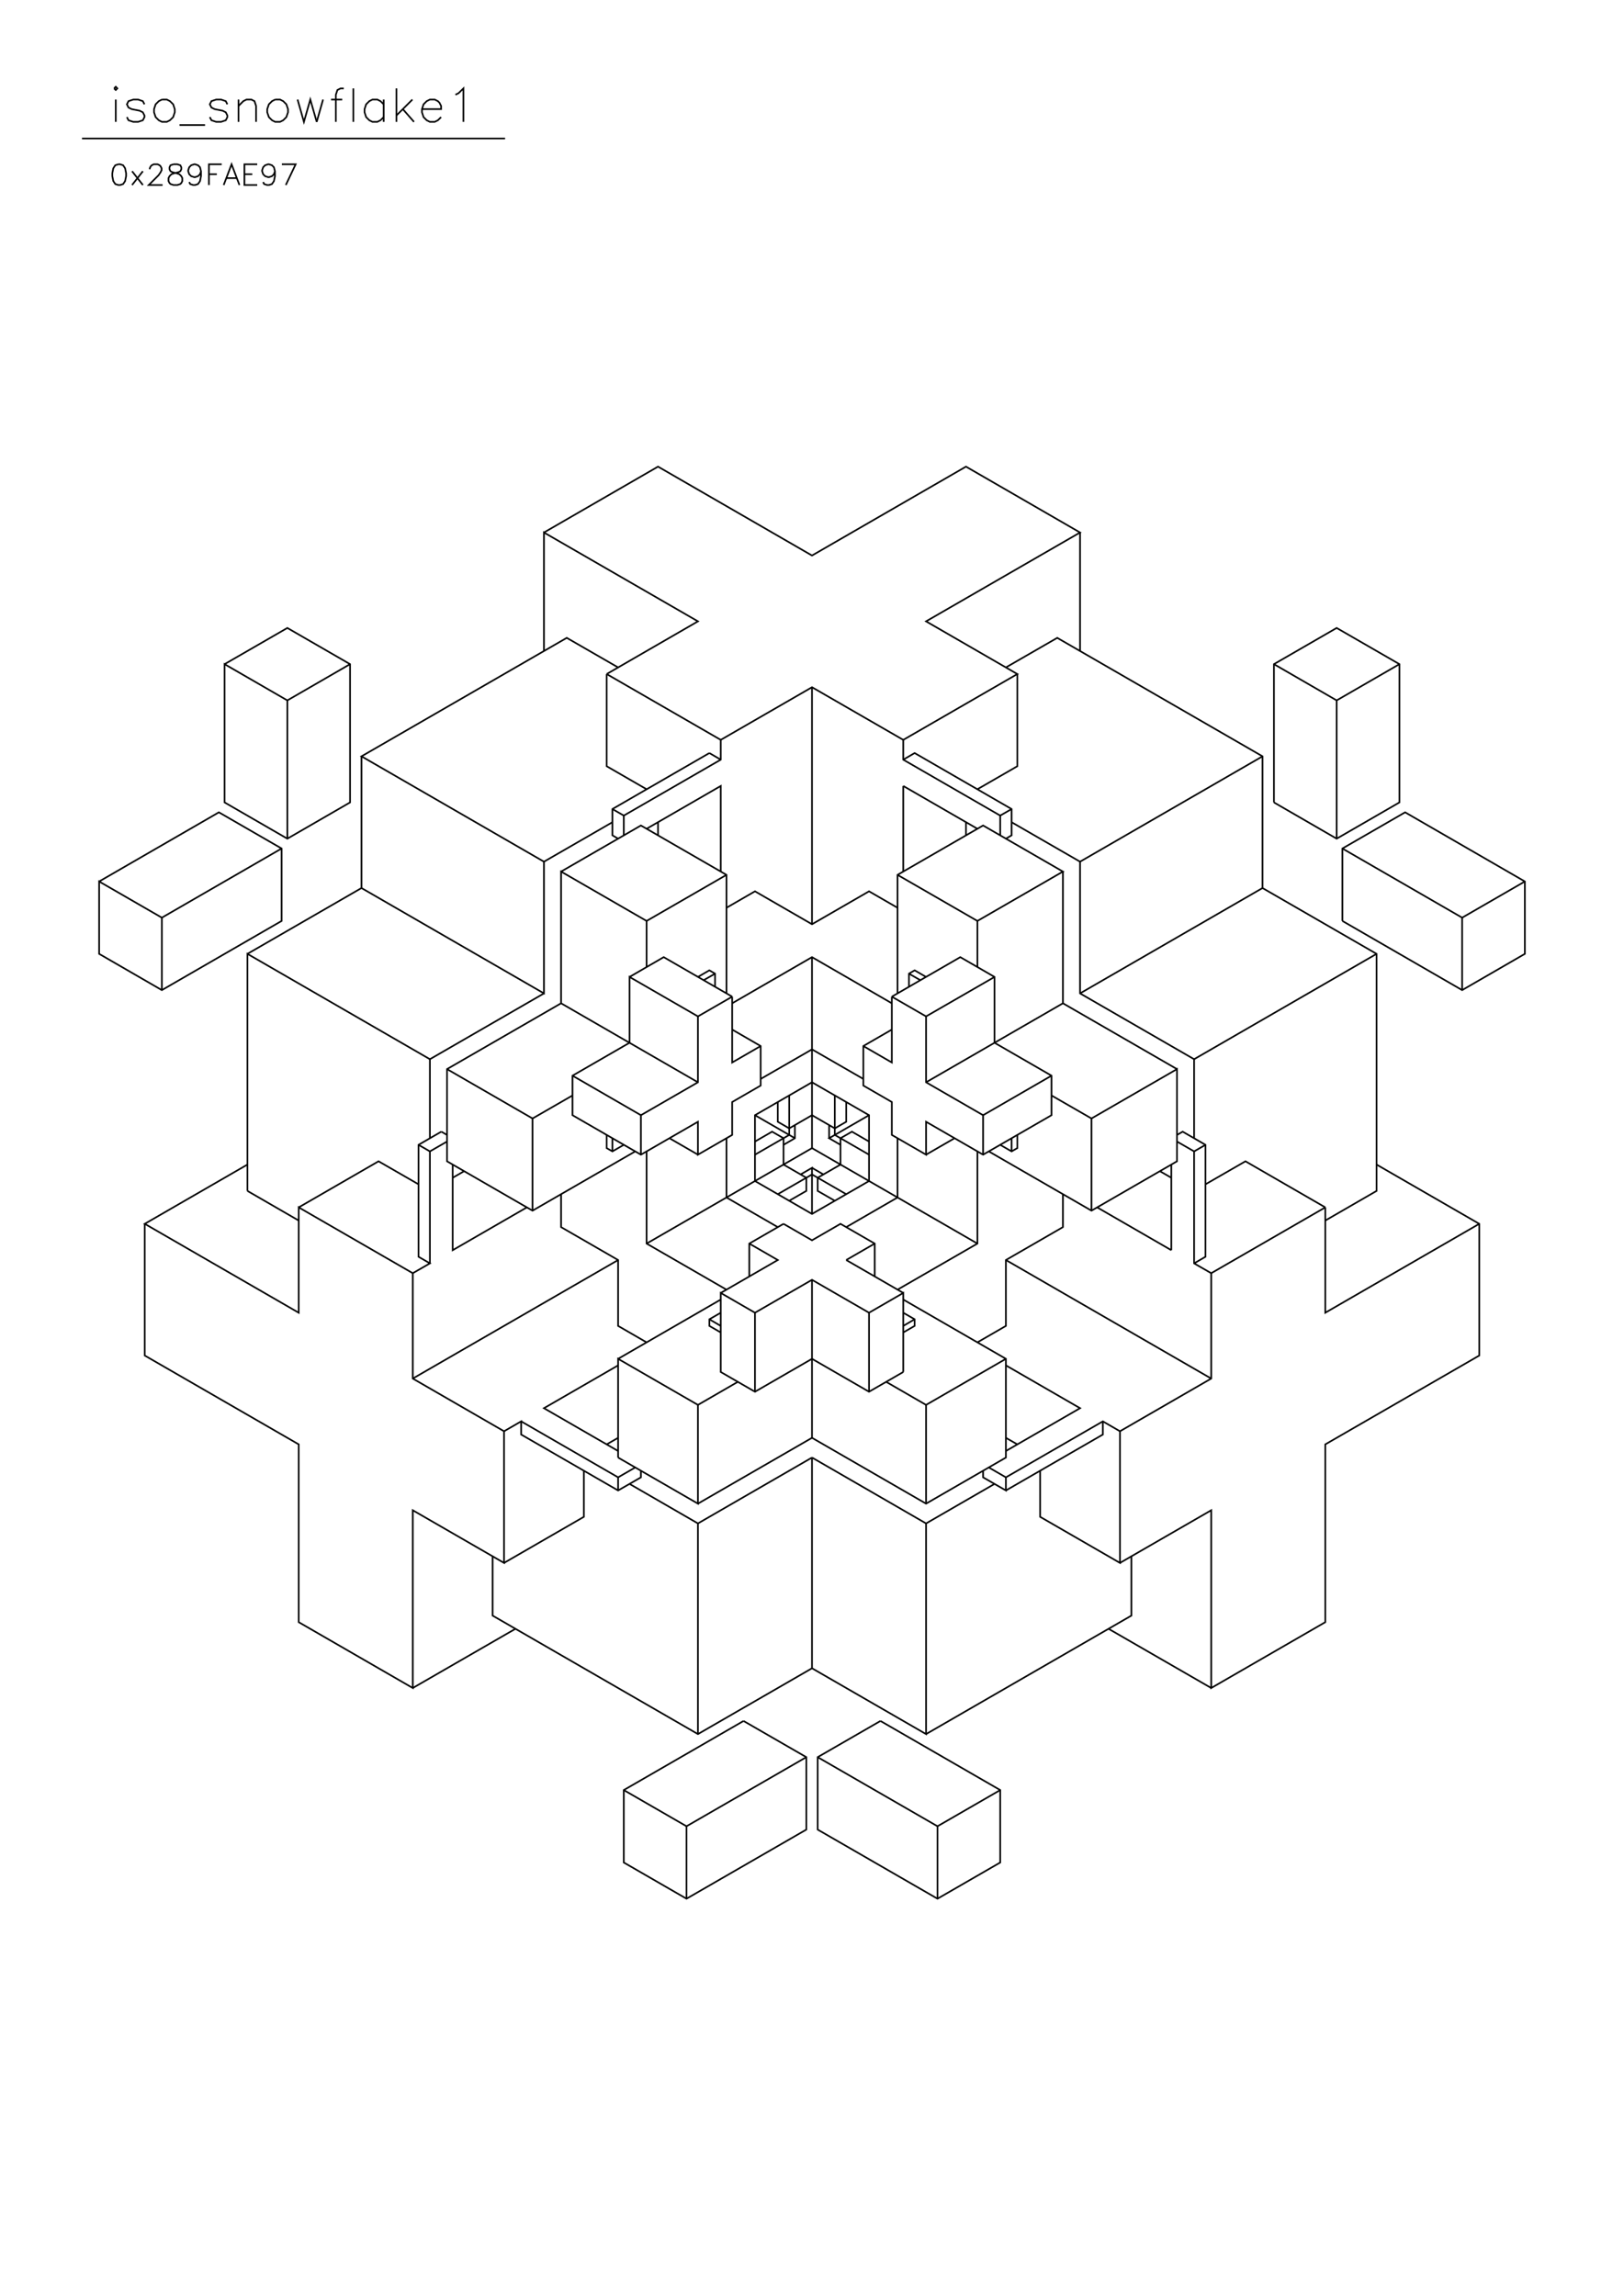 <?xml version="1.0" standalone="no"?>
<svg width="29.7cm" height="42cm" version="1.1" xmlns="http://www.w3.org/2000/svg" viewBox="0.0 0.0 29.7 42">
<path d="M4.107 12.148L5.255 11.486L6.402 12.148L6.402 14.677L5.255 15.34L4.107 14.677L4.107 12.148L5.255 12.811L6.402 12.148" stroke-width="0.03" stroke="#000000" fill="none"/>
<path d="M5.255 12.811L5.255 15.34" stroke-width="0.03" stroke="#000000" fill="none"/>
<path d="M5.15 15.52L2.96 16.785L1.813 16.123L1.813 17.447L2.96 18.11L5.15 16.845L5.15 15.52L4.003 14.858L1.813 16.123" stroke-width="0.03" stroke="#000000" fill="none"/>
<path d="M2.96 16.785L2.96 18.11" stroke-width="0.03" stroke="#000000" fill="none"/>
<path d="M4.525 17.447L6.611 16.243L9.948 18.17L9.948 15.761L6.611 13.834L10.365 11.667L11.304 12.208" stroke-width="0.03" stroke="#000000" fill="none"/>
<path d="M11.095 12.329L12.764 11.365L9.948 9.74L9.948 11.907" stroke-width="0.03" stroke="#000000" fill="none"/>
<path d="M11.095 12.329L11.095 14.015L11.825 14.436" stroke-width="0.03" stroke="#000000" fill="none"/>
<path d="M11.408 14.918L13.181 13.895L13.181 13.533L14.85 12.57L16.519 13.533L16.519 13.895L18.292 14.918L18.292 15.279" stroke-width="0.03" stroke="#000000" fill="none"/>
<path d="M18.396 15.34L18.5 15.279L18.5 14.798L16.727 13.774L16.519 13.895" stroke-width="0.03" stroke="#000000" fill="none"/>
<path d="M16.519 13.533L18.605 12.329L16.936 11.365L19.752 9.74L17.666 8.535L14.85 10.161L12.034 8.535L9.948 9.74" stroke-width="0.03" stroke="#000000" fill="none"/>
<path d="M11.095 12.329L13.181 13.533" stroke-width="0.03" stroke="#000000" fill="none"/>
<path d="M12.973 13.774L11.2 14.798L11.2 15.279L11.304 15.34" stroke-width="0.03" stroke="#000000" fill="none"/>
<path d="M11.408 15.279L11.408 14.918L11.2 14.798" stroke-width="0.03" stroke="#000000" fill="none"/>
<path d="M11.2 15.039L9.948 15.761" stroke-width="0.03" stroke="#000000" fill="none"/>
<path d="M10.261 15.942L11.721 15.099L13.286 16.002L13.286 18.17" stroke-width="0.03" stroke="#000000" fill="none"/>
<path d="M13.39 18.23L12.764 18.591L11.513 17.869L11.513 19.073L10.47 19.675L10.47 20.398L11.721 21.12L12.764 20.518L12.764 21.12L13.39 20.759L13.39 20.157L13.911 19.856L13.911 19.133L13.39 18.832" stroke-width="0.03" stroke="#000000" fill="none"/>
<path d="M13.39 18.351L14.85 17.507L16.31 18.351" stroke-width="0.03" stroke="#000000" fill="none"/>
<path d="M16.31 18.23L17.562 17.507L18.188 17.869L18.188 19.073L19.23 19.675L19.23 20.398L17.979 21.12L16.936 20.518L16.936 21.12L16.31 20.759L16.31 20.157L15.789 19.856L15.789 19.133L16.31 18.832" stroke-width="0.03" stroke="#000000" fill="none"/>
<path d="M16.31 18.23L16.31 19.434L15.789 19.133" stroke-width="0.03" stroke="#000000" fill="none"/>
<path d="M15.789 19.735L14.85 19.194L13.911 19.735" stroke-width="0.03" stroke="#000000" fill="none"/>
<path d="M14.224 20.157L14.224 20.518L14.433 20.639L14.85 20.398L15.267 20.639L15.476 20.518L15.476 20.157" stroke-width="0.03" stroke="#000000" fill="none"/>
<path d="M15.267 20.037L15.267 20.759L15.893 21.12" stroke-width="0.03" stroke="#000000" fill="none"/>
<path d="M15.893 20.88L15.58 20.699L15.371 20.819L15.371 21.301L14.954 21.542L14.954 21.783L15.267 21.963" stroke-width="0.03" stroke="#000000" fill="none"/>
<path d="M15.476 21.843L14.85 21.482L14.224 21.843" stroke-width="0.03" stroke="#000000" fill="none"/>
<path d="M14.433 21.963L14.746 21.783L14.746 21.542L14.329 21.301L14.329 20.819L14.12 20.699L13.807 20.88" stroke-width="0.03" stroke="#000000" fill="none"/>
<path d="M13.807 21.12L14.433 20.759L14.433 20.037" stroke-width="0.03" stroke="#000000" fill="none"/>
<path d="M14.85 19.796L13.807 20.398L13.807 21.602L14.85 22.204L15.893 21.602L15.893 20.398L14.85 19.796" stroke-width="0.03" stroke="#000000" fill="none"/>
<path d="M14.537 20.578L14.537 20.819L14.329 20.94" stroke-width="0.03" stroke="#000000" fill="none"/>
<path d="M14.537 20.819L13.807 20.398" stroke-width="0.03" stroke="#000000" fill="none"/>
<path d="M13.286 20.819L13.286 21.903L14.224 22.445" stroke-width="0.03" stroke="#000000" fill="none"/>
<path d="M14.329 22.385L13.703 22.746L13.703 23.348" stroke-width="0.03" stroke="#000000" fill="none"/>
<path d="M13.286 23.589L11.825 22.746L11.825 21.06" stroke-width="0.03" stroke="#000000" fill="none"/>
<path d="M11.721 21.12L11.721 20.398L12.764 19.796L12.764 18.591" stroke-width="0.03" stroke="#000000" fill="none"/>
<path d="M13.077 18.049L13.077 17.809L12.973 17.748L12.764 17.869" stroke-width="0.03" stroke="#000000" fill="none"/>
<path d="M12.868 17.929L13.077 17.809" stroke-width="0.03" stroke="#000000" fill="none"/>
<path d="M13.39 18.23L13.39 19.434L13.911 19.133" stroke-width="0.03" stroke="#000000" fill="none"/>
<path d="M13.39 18.23L12.138 17.507L11.513 17.869" stroke-width="0.03" stroke="#000000" fill="none"/>
<path d="M11.825 17.688L11.825 16.845L10.261 15.942L10.261 18.351L12.764 19.796" stroke-width="0.03" stroke="#000000" fill="none"/>
<path d="M12.243 20.819L12.764 21.12" stroke-width="0.03" stroke="#000000" fill="none"/>
<path d="M11.617 21.06L9.739 22.144L8.175 21.241L8.175 19.555L10.261 18.351" stroke-width="0.03" stroke="#000000" fill="none"/>
<path d="M9.948 18.17L7.862 19.374L7.862 20.819" stroke-width="0.03" stroke="#000000" fill="none"/>
<path d="M8.071 20.699L7.654 20.94L7.654 22.987L7.862 23.108L7.549 23.288L5.463 22.084L5.463 24.011L2.647 22.385L4.525 21.301" stroke-width="0.03" stroke="#000000" fill="none"/>
<path d="M4.525 21.783L4.525 17.447L7.862 19.374" stroke-width="0.03" stroke="#000000" fill="none"/>
<path d="M8.175 19.555L9.739 20.458L9.739 22.144" stroke-width="0.03" stroke="#000000" fill="none"/>
<path d="M9.635 22.084L8.279 22.867L8.279 21.301" stroke-width="0.03" stroke="#000000" fill="none"/>
<path d="M8.279 21.542L8.488 21.422" stroke-width="0.03" stroke="#000000" fill="none"/>
<path d="M8.175 20.88L7.862 21.06L7.654 20.94" stroke-width="0.03" stroke="#000000" fill="none"/>
<path d="M7.862 21.06L7.862 23.108" stroke-width="0.03" stroke="#000000" fill="none"/>
<path d="M7.549 23.288L7.549 25.215L9.218 26.179L9.218 28.587L7.549 27.624L7.549 30.875L5.463 29.671L5.463 26.419L2.647 24.794L2.647 22.385" stroke-width="0.03" stroke="#000000" fill="none"/>
<path d="M4.525 21.783L5.463 22.325" stroke-width="0.03" stroke="#000000" fill="none"/>
<path d="M5.463 22.084L6.923 21.241L7.654 21.662" stroke-width="0.03" stroke="#000000" fill="none"/>
<path d="M8.175 20.759L8.071 20.699" stroke-width="0.03" stroke="#000000" fill="none"/>
<path d="M9.739 20.458L10.47 20.037" stroke-width="0.03" stroke="#000000" fill="none"/>
<path d="M10.47 19.675L11.721 20.398" stroke-width="0.03" stroke="#000000" fill="none"/>
<path d="M11.408 20.94L11.2 21.06L11.095 21L11.095 20.759" stroke-width="0.03" stroke="#000000" fill="none"/>
<path d="M11.2 20.819L11.2 21.06" stroke-width="0.03" stroke="#000000" fill="none"/>
<path d="M10.261 21.843L10.261 22.445L11.304 23.047L11.304 24.252L11.825 24.553" stroke-width="0.03" stroke="#000000" fill="none"/>
<path d="M11.304 24.854L13.181 23.77" stroke-width="0.03" stroke="#000000" fill="none"/>
<path d="M13.181 23.649L14.224 23.047L13.703 22.746" stroke-width="0.03" stroke="#000000" fill="none"/>
<path d="M14.329 22.385L14.85 22.686L15.371 22.385L15.997 22.746L15.997 23.348" stroke-width="0.03" stroke="#000000" fill="none"/>
<path d="M16.414 23.589L17.875 22.746L17.875 21.06" stroke-width="0.03" stroke="#000000" fill="none"/>
<path d="M17.979 21.12L17.979 20.398L16.936 19.796L16.936 18.591L18.188 17.869" stroke-width="0.03" stroke="#000000" fill="none"/>
<path d="M17.875 17.688L17.875 16.845L19.439 15.942L17.979 15.099L16.414 16.002L16.414 18.17" stroke-width="0.03" stroke="#000000" fill="none"/>
<path d="M16.31 18.23L16.936 18.591" stroke-width="0.03" stroke="#000000" fill="none"/>
<path d="M16.623 18.049L16.623 17.809L16.727 17.748L16.936 17.869" stroke-width="0.03" stroke="#000000" fill="none"/>
<path d="M16.832 17.929L16.623 17.809" stroke-width="0.03" stroke="#000000" fill="none"/>
<path d="M16.414 16.604L15.893 16.303L14.85 16.905L13.807 16.303L13.286 16.604" stroke-width="0.03" stroke="#000000" fill="none"/>
<path d="M13.286 16.002L11.825 16.845" stroke-width="0.03" stroke="#000000" fill="none"/>
<path d="M12.034 15.279L12.034 15.039" stroke-width="0.03" stroke="#000000" fill="none"/>
<path d="M11.825 15.159L13.181 14.376L13.181 15.942" stroke-width="0.03" stroke="#000000" fill="none"/>
<path d="M14.85 16.905L14.85 12.57" stroke-width="0.03" stroke="#000000" fill="none"/>
<path d="M13.181 13.895L12.973 13.774" stroke-width="0.03" stroke="#000000" fill="none"/>
<path d="M16.519 14.376L16.519 15.942" stroke-width="0.03" stroke="#000000" fill="none"/>
<path d="M16.414 16.002L17.875 16.845" stroke-width="0.03" stroke="#000000" fill="none"/>
<path d="M17.666 15.279L17.666 15.039" stroke-width="0.03" stroke="#000000" fill="none"/>
<path d="M17.875 15.159L16.519 14.376" stroke-width="0.03" stroke="#000000" fill="none"/>
<path d="M17.875 14.436L18.605 14.015L18.605 12.329" stroke-width="0.03" stroke="#000000" fill="none"/>
<path d="M18.396 12.208L19.335 11.667L23.089 13.834L23.089 16.243L25.175 17.447L25.175 21.783L24.237 22.325" stroke-width="0.03" stroke="#000000" fill="none"/>
<path d="M24.237 22.084L22.151 23.288L21.838 23.108L21.838 21.06L21.525 20.88" stroke-width="0.03" stroke="#000000" fill="none"/>
<path d="M21.525 20.759L21.629 20.699L22.046 20.94L22.046 22.987L21.838 23.108" stroke-width="0.03" stroke="#000000" fill="none"/>
<path d="M22.151 23.288L22.151 25.215L20.482 26.179L20.169 25.998L18.396 27.022L18.396 27.262L17.979 27.022L17.979 26.901" stroke-width="0.03" stroke="#000000" fill="none"/>
<path d="M18.083 26.841L18.396 27.022" stroke-width="0.03" stroke="#000000" fill="none"/>
<path d="M18.396 27.262L20.169 26.239L20.169 25.998" stroke-width="0.03" stroke="#000000" fill="none"/>
<path d="M20.482 26.179L20.482 28.587L19.022 27.744L19.022 26.901" stroke-width="0.03" stroke="#000000" fill="none"/>
<path d="M18.605 26.419L18.396 26.299" stroke-width="0.03" stroke="#000000" fill="none"/>
<path d="M18.396 26.54L19.752 25.757L18.396 24.974" stroke-width="0.03" stroke="#000000" fill="none"/>
<path d="M18.396 24.854L16.936 25.697L16.206 25.275" stroke-width="0.03" stroke="#000000" fill="none"/>
<path d="M16.519 25.095L15.893 25.456L14.85 24.854L13.807 25.456L13.181 25.095L13.181 23.649L13.807 24.011L14.85 23.409L15.893 24.011L16.519 23.649L16.519 25.095" stroke-width="0.03" stroke="#000000" fill="none"/>
<path d="M16.519 24.372L16.727 24.252L16.727 24.131L16.519 24.011" stroke-width="0.03" stroke="#000000" fill="none"/>
<path d="M16.727 24.131L16.519 24.252" stroke-width="0.03" stroke="#000000" fill="none"/>
<path d="M16.519 23.77L18.396 24.854L18.396 26.66L16.936 27.503L14.85 26.299L14.85 23.409" stroke-width="0.03" stroke="#000000" fill="none"/>
<path d="M15.476 23.047L15.997 22.746" stroke-width="0.03" stroke="#000000" fill="none"/>
<path d="M15.476 22.445L16.414 21.903L16.414 20.819" stroke-width="0.03" stroke="#000000" fill="none"/>
<path d="M16.936 21.12L17.457 20.819" stroke-width="0.03" stroke="#000000" fill="none"/>
<path d="M17.979 20.398L19.23 19.675" stroke-width="0.03" stroke="#000000" fill="none"/>
<path d="M19.23 20.037L19.961 20.458L21.525 19.555L21.525 21.241L19.961 22.144L18.083 21.06" stroke-width="0.03" stroke="#000000" fill="none"/>
<path d="M18.292 20.94L18.5 21.06L18.605 21L18.605 20.759" stroke-width="0.03" stroke="#000000" fill="none"/>
<path d="M18.5 20.819L18.5 21.06" stroke-width="0.03" stroke="#000000" fill="none"/>
<path d="M19.439 21.843L19.439 22.445L18.396 23.047L18.396 24.252L17.875 24.553" stroke-width="0.03" stroke="#000000" fill="none"/>
<path d="M16.936 25.697L16.936 27.503" stroke-width="0.03" stroke="#000000" fill="none"/>
<path d="M16.936 27.865L18.188 27.142" stroke-width="0.03" stroke="#000000" fill="none"/>
<path d="M16.936 27.865L16.936 31.718L14.85 30.514L12.764 31.718L9.009 29.551L9.009 28.467" stroke-width="0.03" stroke="#000000" fill="none"/>
<path d="M9.218 28.587L10.678 27.744L10.678 26.901" stroke-width="0.03" stroke="#000000" fill="none"/>
<path d="M11.304 27.022L11.617 26.841" stroke-width="0.03" stroke="#000000" fill="none"/>
<path d="M11.721 26.901L11.721 27.022L11.304 27.262L9.531 26.239L9.531 25.998L9.218 26.179" stroke-width="0.03" stroke="#000000" fill="none"/>
<path d="M9.531 25.998L11.304 27.022L11.304 27.262" stroke-width="0.03" stroke="#000000" fill="none"/>
<path d="M11.513 27.142L12.764 27.865L12.764 31.718" stroke-width="0.03" stroke="#000000" fill="none"/>
<path d="M13.598 31.478L11.408 32.742L11.408 34.067L12.555 34.729L14.746 33.465L14.746 32.14L13.598 31.478" stroke-width="0.03" stroke="#000000" fill="none"/>
<path d="M14.746 32.14L12.555 33.404L12.555 34.729" stroke-width="0.03" stroke="#000000" fill="none"/>
<path d="M12.555 33.404L11.408 32.742" stroke-width="0.03" stroke="#000000" fill="none"/>
<path d="M9.427 29.792L7.549 30.875" stroke-width="0.03" stroke="#000000" fill="none"/>
<path d="M11.304 26.66L11.304 24.854L12.764 25.697L13.494 25.275" stroke-width="0.03" stroke="#000000" fill="none"/>
<path d="M13.807 25.456L13.807 24.011" stroke-width="0.03" stroke="#000000" fill="none"/>
<path d="M13.181 24.011L12.973 24.131L12.973 24.252L13.181 24.372" stroke-width="0.03" stroke="#000000" fill="none"/>
<path d="M13.181 24.252L12.973 24.131" stroke-width="0.03" stroke="#000000" fill="none"/>
<path d="M12.764 25.697L12.764 27.503L11.304 26.66" stroke-width="0.03" stroke="#000000" fill="none"/>
<path d="M11.304 26.54L9.948 25.757L11.304 24.974" stroke-width="0.03" stroke="#000000" fill="none"/>
<path d="M11.304 26.299L11.095 26.419" stroke-width="0.03" stroke="#000000" fill="none"/>
<path d="M12.764 27.503L14.85 26.299" stroke-width="0.03" stroke="#000000" fill="none"/>
<path d="M14.85 26.66L12.764 27.865" stroke-width="0.03" stroke="#000000" fill="none"/>
<path d="M14.85 26.66L14.85 30.514" stroke-width="0.03" stroke="#000000" fill="none"/>
<path d="M16.102 31.478L14.954 32.14L14.954 33.465L17.145 34.729L18.292 34.067L18.292 32.742L16.102 31.478" stroke-width="0.03" stroke="#000000" fill="none"/>
<path d="M16.936 31.718L20.691 29.551L20.691 28.467" stroke-width="0.03" stroke="#000000" fill="none"/>
<path d="M20.482 28.587L22.151 27.624L22.151 30.875L24.237 29.671L24.237 26.419L27.053 24.794L27.053 22.385L25.175 21.301" stroke-width="0.03" stroke="#000000" fill="none"/>
<path d="M24.237 22.084L24.237 24.011L27.053 22.385" stroke-width="0.03" stroke="#000000" fill="none"/>
<path d="M24.237 22.084L22.777 21.241L22.046 21.662" stroke-width="0.03" stroke="#000000" fill="none"/>
<path d="M21.838 21.06L22.046 20.94" stroke-width="0.03" stroke="#000000" fill="none"/>
<path d="M21.838 20.819L21.838 19.374L19.752 18.17L19.752 15.761L23.089 13.834" stroke-width="0.03" stroke="#000000" fill="none"/>
<path d="M23.298 14.677L23.298 12.148L24.445 11.486L25.593 12.148L25.593 14.677L24.445 15.34L23.298 14.677" stroke-width="0.03" stroke="#000000" fill="none"/>
<path d="M24.445 15.34L24.445 12.811L25.593 12.148" stroke-width="0.03" stroke="#000000" fill="none"/>
<path d="M24.445 12.811L23.298 12.148" stroke-width="0.03" stroke="#000000" fill="none"/>
<path d="M19.752 11.907L19.752 9.74" stroke-width="0.03" stroke="#000000" fill="none"/>
<path d="M18.5 14.798L18.292 14.918" stroke-width="0.03" stroke="#000000" fill="none"/>
<path d="M18.5 15.039L19.752 15.761" stroke-width="0.03" stroke="#000000" fill="none"/>
<path d="M19.439 15.942L19.439 18.351L16.936 19.796" stroke-width="0.03" stroke="#000000" fill="none"/>
<path d="M15.893 20.398L15.163 20.819L15.371 20.94" stroke-width="0.03" stroke="#000000" fill="none"/>
<path d="M15.163 20.819L15.163 20.578" stroke-width="0.03" stroke="#000000" fill="none"/>
<path d="M14.85 21L11.825 22.746" stroke-width="0.03" stroke="#000000" fill="none"/>
<path d="M11.304 23.047L7.549 25.215" stroke-width="0.03" stroke="#000000" fill="none"/>
<path d="M14.85 26.66L16.936 27.865" stroke-width="0.03" stroke="#000000" fill="none"/>
<path d="M15.893 25.456L15.893 24.011" stroke-width="0.03" stroke="#000000" fill="none"/>
<path d="M16.519 23.649L15.476 23.047" stroke-width="0.03" stroke="#000000" fill="none"/>
<path d="M14.85 22.204L14.85 21.361L14.641 21.482" stroke-width="0.03" stroke="#000000" fill="none"/>
<path d="M14.85 21.361L15.059 21.482" stroke-width="0.03" stroke="#000000" fill="none"/>
<path d="M14.85 21L14.85 17.507" stroke-width="0.03" stroke="#000000" fill="none"/>
<path d="M14.85 21L17.875 22.746" stroke-width="0.03" stroke="#000000" fill="none"/>
<path d="M18.396 23.047L22.151 25.215" stroke-width="0.03" stroke="#000000" fill="none"/>
<path d="M21.421 22.867L21.421 21.301" stroke-width="0.03" stroke="#000000" fill="none"/>
<path d="M21.421 21.542L21.212 21.422" stroke-width="0.03" stroke="#000000" fill="none"/>
<path d="M20.065 22.084L21.421 22.867" stroke-width="0.03" stroke="#000000" fill="none"/>
<path d="M19.961 22.144L19.961 20.458" stroke-width="0.03" stroke="#000000" fill="none"/>
<path d="M21.525 19.555L19.439 18.351" stroke-width="0.03" stroke="#000000" fill="none"/>
<path d="M19.752 18.17L23.089 16.243" stroke-width="0.03" stroke="#000000" fill="none"/>
<path d="M24.55 16.845L24.55 15.52L25.697 14.858L27.887 16.123L27.887 17.447L26.74 18.11L24.55 16.845" stroke-width="0.03" stroke="#000000" fill="none"/>
<path d="M25.175 17.447L21.838 19.374" stroke-width="0.03" stroke="#000000" fill="none"/>
<path d="M24.55 15.52L26.74 16.785L27.887 16.123" stroke-width="0.03" stroke="#000000" fill="none"/>
<path d="M26.74 16.785L26.74 18.11" stroke-width="0.03" stroke="#000000" fill="none"/>
<path d="M20.273 29.792L22.151 30.875" stroke-width="0.03" stroke="#000000" fill="none"/>
<path d="M18.292 32.742L17.145 33.404L17.145 34.729" stroke-width="0.03" stroke="#000000" fill="none"/>
<path d="M17.145 33.404L14.954 32.14" stroke-width="0.03" stroke="#000000" fill="none"/>
<path d="M6.611 16.243L6.611 13.834" stroke-width="0.03" stroke="#000000" fill="none"/>
<path d="M5.227 3.384L5.407 3.005L5.155 3.005" stroke-width="0.03" stroke="#000000" fill="none"/>
<path d="M5.028 3.132L5.01 3.186L4.974 3.222L4.92 3.24L4.902 3.24L4.848 3.222L4.812 3.186L4.794 3.132L4.794 3.114L4.812 3.06L4.848 3.023L4.902 3.005L4.92 3.005L4.974 3.023L5.01 3.06L5.028 3.132L5.028 3.222L5.01 3.312L4.974 3.366L4.92 3.384L4.884 3.384L4.83 3.366L4.812 3.33" stroke-width="0.03" stroke="#000000" fill="none"/>
<path d="M4.704 3.384L4.47 3.384L4.47 3.005L4.704 3.005" stroke-width="0.03" stroke="#000000" fill="none"/>
<path d="M4.614 3.186L4.47 3.186" stroke-width="0.03" stroke="#000000" fill="none"/>
<path d="M4.325 3.258L4.145 3.258" stroke-width="0.03" stroke="#000000" fill="none"/>
<path d="M4.091 3.384L4.235 3.005L4.379 3.384" stroke-width="0.03" stroke="#000000" fill="none"/>
<path d="M3.965 3.186L3.821 3.186" stroke-width="0.03" stroke="#000000" fill="none"/>
<path d="M3.676 3.132L3.658 3.186L3.622 3.222L3.568 3.24L3.55 3.24L3.496 3.222L3.46 3.186L3.442 3.132L3.442 3.114L3.46 3.06L3.496 3.023L3.55 3.005L3.568 3.005L3.622 3.023L3.658 3.06L3.676 3.132L3.676 3.222L3.658 3.312L3.622 3.366L3.568 3.384L3.532 3.384L3.478 3.366L3.46 3.33" stroke-width="0.03" stroke="#000000" fill="none"/>
<path d="M3.821 3.384L3.821 3.005L4.055 3.005" stroke-width="0.03" stroke="#000000" fill="none"/>
<path d="M3.75 2.287L3.283 2.287" stroke-width="0.03" stroke="#000000" fill="none"/>
<path d="M2.962 1.821L2.904 1.85L2.846 1.908L2.817 1.996L2.817 2.054L2.846 2.142L2.904 2.2L2.962 2.229L3.05 2.229L3.108 2.2L3.167 2.142L3.196 2.054L3.196 1.996L3.167 1.908L3.108 1.85L3.05 1.821L2.962 1.821" stroke-width="0.03" stroke="#000000" fill="none"/>
<path d="M2.642 1.908L2.612 1.85L2.525 1.821L2.438 1.821L2.35 1.85L2.321 1.908L2.35 1.967L2.408 1.996L2.554 2.025L2.612 2.054L2.642 2.112L2.642 2.142L2.612 2.2L2.525 2.229L2.438 2.229L2.35 2.2L2.321 2.142" stroke-width="0.03" stroke="#000000" fill="none"/>
<path d="M2.117 2.229L2.117 1.821" stroke-width="0.03" stroke="#000000" fill="none"/>
<path d="M2.087 1.617L2.117 1.646L2.146 1.617L2.117 1.587L2.087 1.617" stroke-width="0.03" stroke="#000000" fill="none"/>
<path d="M1.5 2.533L9.237 2.533" stroke-width="0.03" stroke="#000000" fill="none"/>
<path d="M8.475 2.229L8.475 1.617L8.387 1.704L8.329 1.733" stroke-width="0.03" stroke="#000000" fill="none"/>
<path d="M8.067 2.142L8.008 2.2L7.95 2.229L7.862 2.229L7.804 2.2L7.746 2.142L7.717 2.054L7.717 1.996L7.746 1.908L7.804 1.85L7.862 1.821L7.95 1.821L8.008 1.85L8.037 1.879L8.067 1.938L8.067 1.996L7.717 1.996" stroke-width="0.03" stroke="#000000" fill="none"/>
<path d="M7.542 1.821L7.25 2.112" stroke-width="0.03" stroke="#000000" fill="none"/>
<path d="M7.25 2.229L7.25 1.617" stroke-width="0.03" stroke="#000000" fill="none"/>
<path d="M7.017 1.821L7.017 2.229" stroke-width="0.03" stroke="#000000" fill="none"/>
<path d="M7.017 2.142L6.958 2.2L6.9 2.229L6.812 2.229L6.754 2.2L6.696 2.142L6.667 2.054L6.667 1.996L6.696 1.908L6.754 1.85L6.812 1.821L6.9 1.821L6.958 1.85L7.017 1.908" stroke-width="0.03" stroke="#000000" fill="none"/>
<path d="M7.367 1.996L7.571 2.229" stroke-width="0.03" stroke="#000000" fill="none"/>
<path d="M6.462 2.229L6.462 1.617" stroke-width="0.03" stroke="#000000" fill="none"/>
<path d="M6.287 1.617L6.229 1.617L6.171 1.646L6.142 1.733L6.142 2.229" stroke-width="0.03" stroke="#000000" fill="none"/>
<path d="M5.792 2.229L5.675 1.821L5.558 2.229L5.442 1.821" stroke-width="0.03" stroke="#000000" fill="none"/>
<path d="M5.033 1.821L4.975 1.85L4.917 1.908L4.887 1.996L4.887 2.054L4.917 2.142L4.975 2.2L5.033 2.229L5.121 2.229L5.179 2.2L5.237 2.142L5.267 2.054L5.267 1.996L5.237 1.908L5.179 1.85L5.121 1.821L5.033 1.821" stroke-width="0.03" stroke="#000000" fill="none"/>
<path d="M4.683 2.229L4.683 1.938L4.654 1.85L4.596 1.821L4.508 1.821L4.45 1.85L4.362 1.938" stroke-width="0.03" stroke="#000000" fill="none"/>
<path d="M4.362 1.821L4.362 2.229" stroke-width="0.03" stroke="#000000" fill="none"/>
<path d="M4.158 1.908L4.129 1.85L4.042 1.821L3.954 1.821L3.867 1.85L3.837 1.908L3.867 1.967L3.925 1.996L4.071 2.025L4.129 2.054L4.158 2.112L4.158 2.142L4.129 2.2L4.042 2.229L3.954 2.229L3.867 2.2L3.837 2.142" stroke-width="0.03" stroke="#000000" fill="none"/>
<path d="M3.172 3.005L3.118 3.023L3.1 3.06L3.1 3.096L3.118 3.132L3.154 3.15L3.226 3.168L3.28 3.186L3.316 3.222L3.334 3.258L3.334 3.312L3.316 3.348L3.298 3.366L3.244 3.384L3.172 3.384L3.118 3.366L3.1 3.348L3.082 3.312L3.082 3.258L3.1 3.222L3.136 3.186L3.19 3.168L3.262 3.15L3.298 3.132L3.316 3.096L3.316 3.06L3.298 3.023L3.244 3.005L3.172 3.005" stroke-width="0.03" stroke="#000000" fill="none"/>
<path d="M2.973 3.384L2.721 3.384L2.901 3.204L2.937 3.15L2.955 3.114L2.955 3.078L2.937 3.041L2.919 3.023L2.883 3.005L2.811 3.005L2.775 3.023L2.757 3.041L2.739 3.078L2.739 3.096" stroke-width="0.03" stroke="#000000" fill="none"/>
<path d="M2.613 3.132L2.415 3.384" stroke-width="0.03" stroke="#000000" fill="none"/>
<path d="M2.613 3.384L2.415 3.132" stroke-width="0.03" stroke="#000000" fill="none"/>
<path d="M2.162 3.005L2.108 3.023L2.072 3.078L2.054 3.168L2.054 3.222L2.072 3.312L2.108 3.366L2.162 3.384L2.198 3.384L2.252 3.366L2.288 3.312L2.306 3.222L2.306 3.168L2.288 3.078L2.252 3.023L2.198 3.005L2.162 3.005" stroke-width="0.03" stroke="#000000" fill="none"/>
<path d="M5.792 2.229L5.908 1.821" stroke-width="0.03" stroke="#000000" fill="none"/>
<path d="M6.054 1.821L6.258 1.821" stroke-width="0.03" stroke="#000000" fill="none"/>
</svg>
